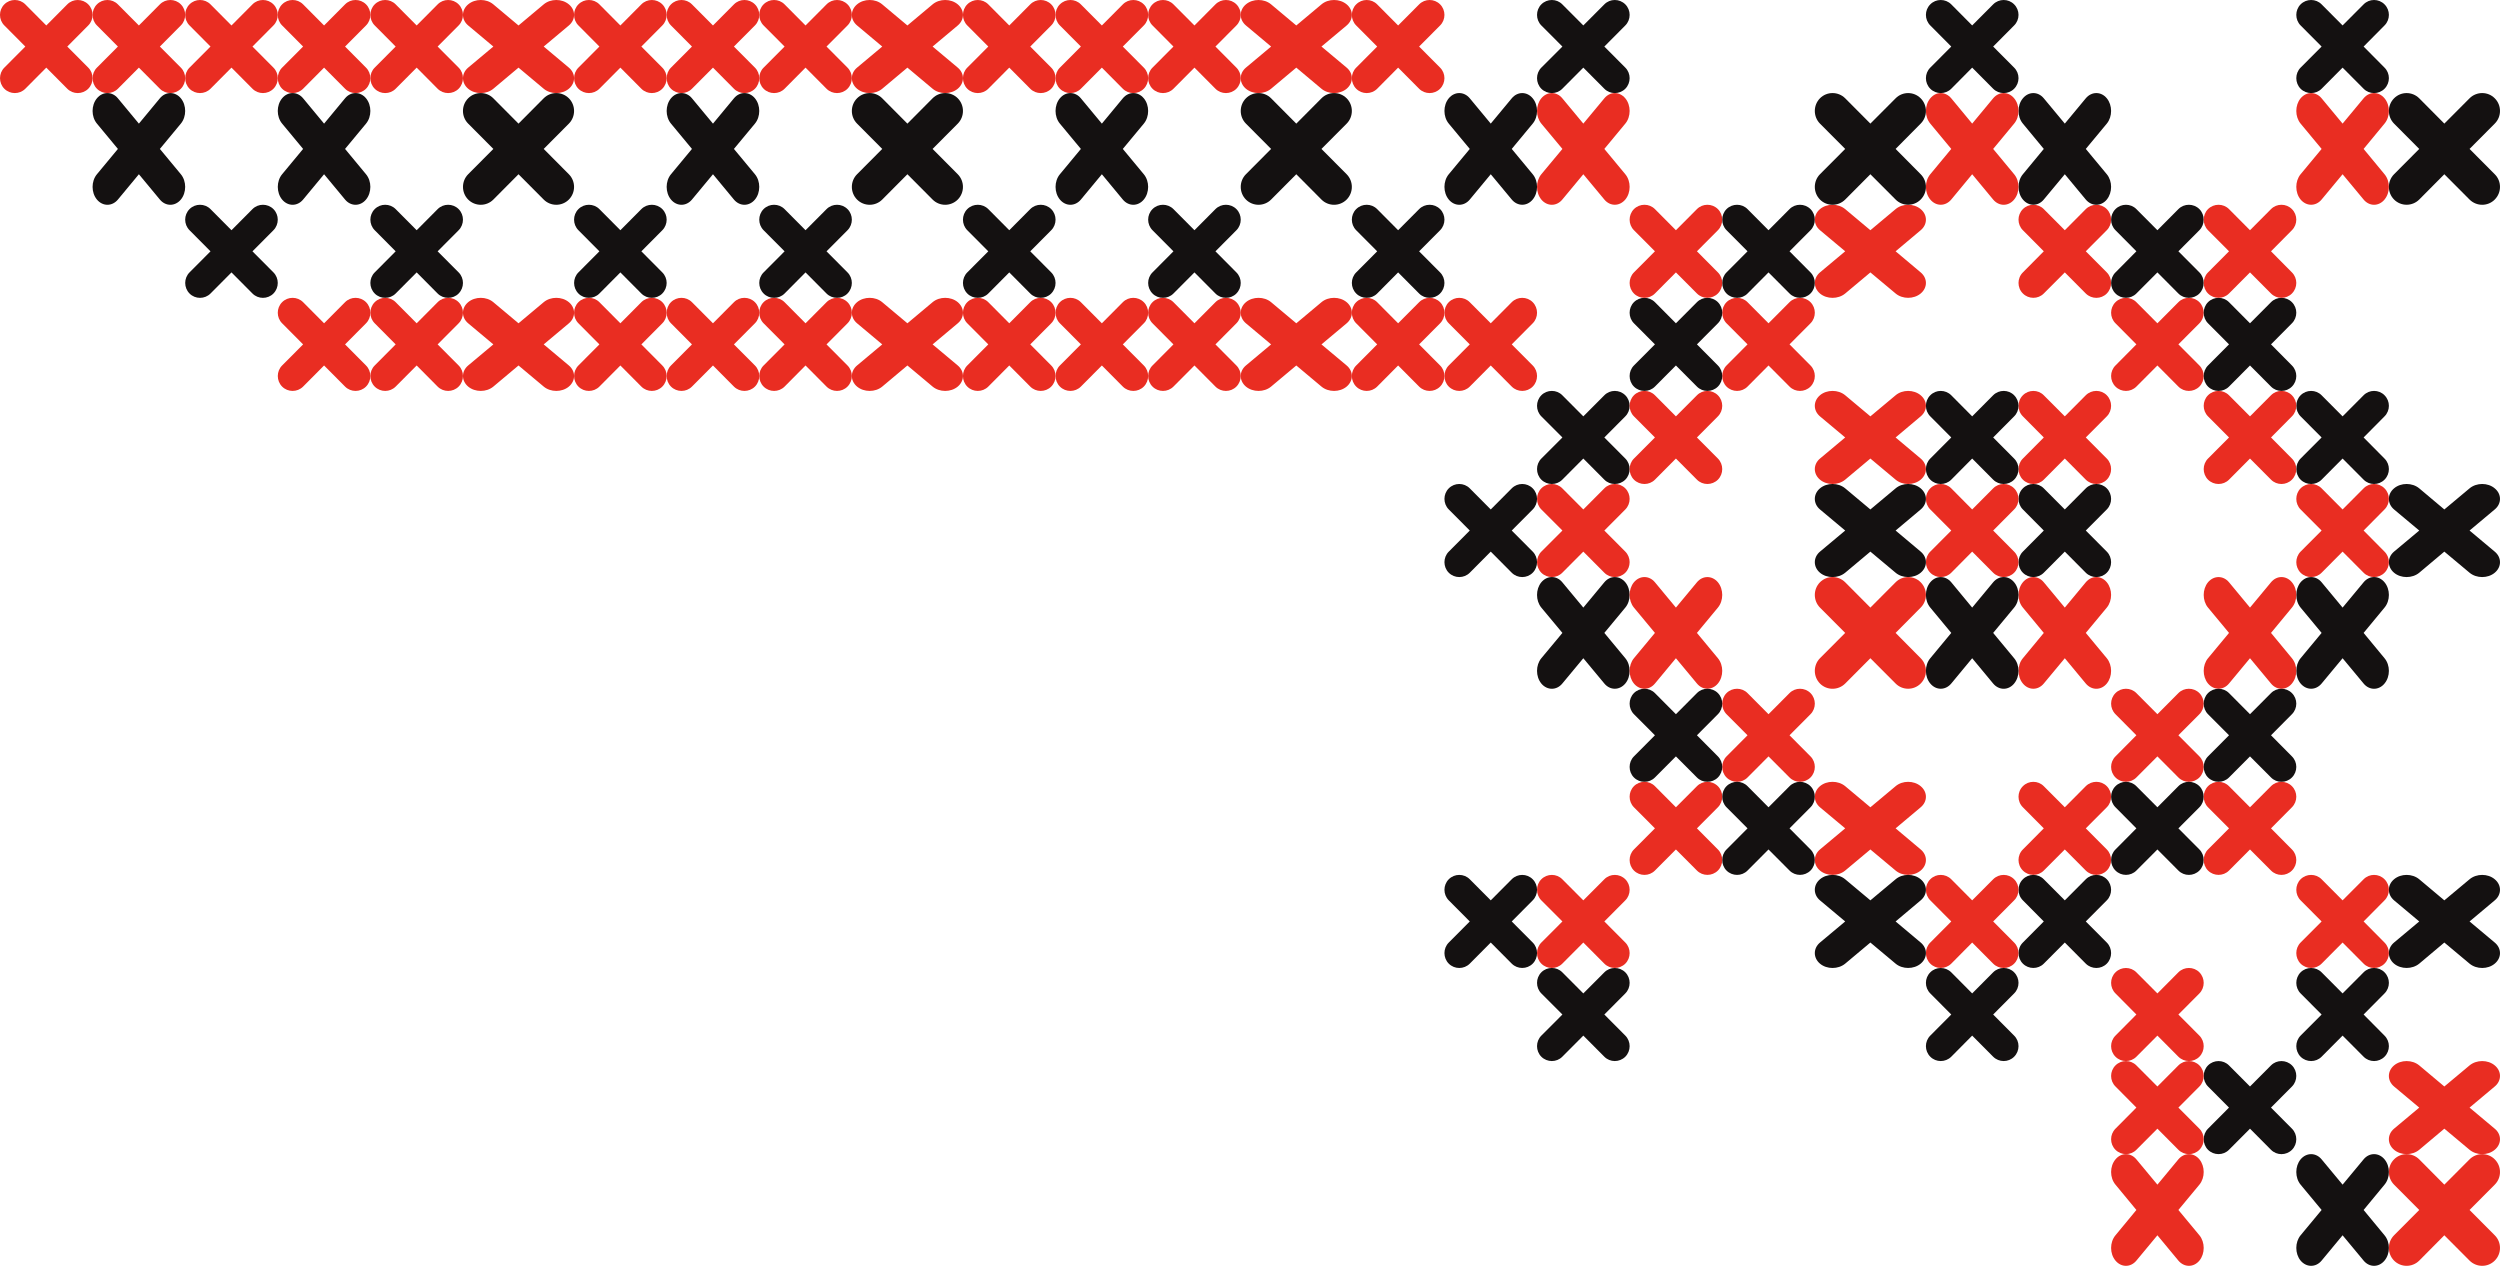 <svg width="79" height="40" viewBox="0 0 79 40" fill="none" xmlns="http://www.w3.org/2000/svg">
<path fill-rule="evenodd" clip-rule="evenodd" d="M72.427 36.333V36.333C72.608 36.15 72.608 35.85 72.427 35.667L71.763 35L72.427 34.333C72.608 34.15 72.608 33.85 72.427 33.667C72.243 33.484 71.945 33.484 71.763 33.667L71.1 34.333L70.436 33.667C70.255 33.484 69.957 33.484 69.773 33.667C69.592 33.851 69.592 34.151 69.773 34.333L70.436 35L69.773 35.666C69.592 35.85 69.592 36.15 69.773 36.333C69.957 36.516 70.255 36.516 70.436 36.333L71.1 35.666L71.763 36.333C71.945 36.517 72.243 36.517 72.427 36.333Z" fill="#141111"/>
<path fill-rule="evenodd" clip-rule="evenodd" d="M75.351 39.835V39.835C75.535 39.615 75.535 39.255 75.351 39.035L74.69 38.235L75.351 37.435C75.535 37.215 75.535 36.856 75.351 36.635V36.635C75.169 36.416 74.871 36.416 74.69 36.635L74.026 37.435L73.363 36.636C73.181 36.416 72.883 36.416 72.699 36.636C72.518 36.856 72.518 37.215 72.699 37.435L73.363 38.235L72.699 39.035C72.518 39.255 72.518 39.615 72.699 39.835C72.883 40.055 73.181 40.055 73.363 39.835L74.026 39.035L74.69 39.835C74.871 40.055 75.169 40.055 75.351 39.835Z" fill="#141111"/>
<path fill-rule="evenodd" clip-rule="evenodd" d="M69.501 33.392C69.682 33.208 69.682 32.909 69.501 32.726L68.837 32.059L69.501 31.392C69.682 31.209 69.682 30.909 69.501 30.726V30.725C69.32 30.542 69.022 30.542 68.837 30.725L68.174 31.392L67.51 30.726C67.329 30.543 67.031 30.543 66.849 30.726C66.665 30.909 66.665 31.209 66.849 31.392L67.51 32.059L66.849 32.725C66.665 32.909 66.665 33.208 66.849 33.392C67.031 33.575 67.329 33.575 67.51 33.392L68.174 32.725L68.837 33.392C69.022 33.575 69.32 33.575 69.501 33.392Z" fill="#E92D22"/>
<path fill-rule="evenodd" clip-rule="evenodd" d="M69.501 36.333V36.333C69.682 36.15 69.682 35.85 69.501 35.667L68.837 35L69.501 34.333C69.682 34.15 69.682 33.85 69.501 33.667C69.32 33.484 69.022 33.484 68.837 33.667L68.174 34.333L67.51 33.667C67.329 33.484 67.031 33.484 66.849 33.667C66.665 33.851 66.665 34.151 66.849 34.333L67.51 35L66.849 35.666C66.665 35.85 66.665 36.15 66.849 36.333C67.031 36.516 67.329 36.516 67.51 36.333L68.174 35.666L68.837 36.333C69.022 36.517 69.32 36.517 69.501 36.333Z" fill="#E92D22"/>
<path fill-rule="evenodd" clip-rule="evenodd" d="M78.834 36.333V36.333C79.055 36.15 79.055 35.85 78.834 35.667L78.038 35L78.834 34.333C79.055 34.15 79.055 33.85 78.834 33.667C78.617 33.484 78.259 33.484 78.038 33.667L77.241 34.333L76.448 33.667C76.227 33.484 75.87 33.484 75.652 33.667C75.434 33.851 75.434 34.151 75.652 34.333L76.448 35L75.652 35.666C75.434 35.85 75.434 36.15 75.652 36.333C75.87 36.516 76.227 36.516 76.448 36.333L77.241 35.666L78.038 36.333C78.259 36.517 78.617 36.517 78.834 36.333Z" fill="#E92D22"/>
<path fill-rule="evenodd" clip-rule="evenodd" d="M69.501 39.835V39.835C69.682 39.615 69.682 39.255 69.501 39.035L68.837 38.235L69.501 37.435C69.682 37.215 69.682 36.856 69.501 36.635V36.635C69.32 36.416 69.022 36.416 68.837 36.635L68.174 37.435L67.51 36.636C67.329 36.416 67.031 36.416 66.849 36.636C66.665 36.856 66.665 37.215 66.849 37.435L67.51 38.235L66.849 39.035C66.665 39.255 66.665 39.615 66.849 39.835C67.031 40.055 67.329 40.055 67.51 39.835L68.174 39.035L68.837 39.835C69.022 40.055 69.32 40.055 69.501 39.835Z" fill="#E92D22"/>
<path fill-rule="evenodd" clip-rule="evenodd" d="M78.834 39.835V39.835C79.055 39.615 79.055 39.255 78.834 39.035L78.038 38.235L78.834 37.435C79.055 37.215 79.055 36.856 78.834 36.635V36.635C78.617 36.416 78.259 36.416 78.038 36.635L77.241 37.435L76.448 36.636C76.227 36.416 75.87 36.416 75.652 36.636C75.434 36.856 75.434 37.215 75.652 37.435L76.448 38.235L75.652 39.035C75.434 39.255 75.434 39.615 75.652 39.835C75.87 40.055 76.227 40.055 76.448 39.835L77.241 39.035L78.038 39.835C78.259 40.055 78.617 40.055 78.834 39.835Z" fill="#E92D22"/>
<path fill-rule="evenodd" clip-rule="evenodd" d="M42.855 6.608H42.856C43.038 6.425 43.336 6.425 43.518 6.608L44.181 7.275L44.845 6.608C45.027 6.425 45.325 6.425 45.507 6.608H45.508C45.69 6.792 45.69 7.091 45.508 7.275L44.844 7.942L45.507 8.608C45.69 8.791 45.69 9.091 45.507 9.274V9.275C45.325 9.458 45.027 9.458 44.844 9.275L44.181 8.608L43.519 9.275C43.336 9.458 43.038 9.458 42.856 9.275V9.274C42.673 9.091 42.673 8.791 42.856 8.608L43.519 7.942L42.855 7.275C42.673 7.091 42.673 6.792 42.855 6.608Z" fill="#141111"/>
<path fill-rule="evenodd" clip-rule="evenodd" d="M36.419 6.608C36.601 6.425 36.898 6.425 37.081 6.608L37.745 7.275L38.408 6.608C38.59 6.425 38.889 6.425 39.071 6.608C39.253 6.792 39.253 7.091 39.071 7.275L38.408 7.942L39.07 8.608C39.253 8.791 39.253 9.091 39.07 9.274V9.275C38.888 9.458 38.59 9.458 38.408 9.275L37.745 8.608L37.081 9.275C36.899 9.458 36.601 9.458 36.419 9.275V9.274C36.236 9.091 36.236 8.791 36.419 8.608L37.081 7.942L36.419 7.275C36.236 7.091 36.236 6.792 36.419 6.608Z" fill="#141111"/>
<path fill-rule="evenodd" clip-rule="evenodd" d="M30.566 6.608C30.749 6.425 31.047 6.425 31.23 6.608L31.893 7.275L32.556 6.608C32.738 6.425 33.036 6.425 33.219 6.608H33.219C33.401 6.792 33.401 7.091 33.219 7.275L32.556 7.942L33.219 8.608C33.401 8.791 33.401 9.091 33.219 9.274V9.275C33.036 9.458 32.738 9.458 32.556 9.275L31.893 8.608L31.23 9.275C31.047 9.458 30.749 9.458 30.566 9.275V9.274C30.384 9.091 30.384 8.791 30.566 8.608L31.23 7.942L30.566 7.275C30.384 7.091 30.384 6.792 30.566 6.608Z" fill="#141111"/>
<path fill-rule="evenodd" clip-rule="evenodd" d="M24.129 6.608C24.311 6.425 24.61 6.425 24.792 6.608L25.455 7.275L26.119 6.608C26.301 6.425 26.599 6.425 26.781 6.608H26.782C26.964 6.792 26.964 7.091 26.782 7.275L26.118 7.942L26.781 8.608C26.964 8.791 26.964 9.091 26.781 9.274V9.275C26.599 9.458 26.301 9.458 26.118 9.275L25.455 8.608L24.793 9.275C24.61 9.458 24.312 9.458 24.13 9.275V9.274C23.947 9.091 23.947 8.791 24.13 8.608L24.793 7.942L24.129 7.275C23.947 7.091 23.947 6.792 24.129 6.608Z" fill="#141111"/>
<path fill-rule="evenodd" clip-rule="evenodd" d="M18.278 6.608C18.46 6.425 18.758 6.425 18.941 6.608L19.604 7.275L20.267 6.608C20.449 6.425 20.747 6.425 20.93 6.608C21.112 6.792 21.112 7.091 20.93 7.275L20.267 7.942L20.929 8.608C21.112 8.791 21.112 9.091 20.929 9.274V9.275C20.747 9.458 20.449 9.458 20.267 9.275L19.604 8.608L18.941 9.275C18.759 9.458 18.46 9.458 18.278 9.275V9.274C18.096 9.091 18.096 8.791 18.278 8.608L18.941 7.942L18.278 7.275C18.095 7.091 18.095 6.792 18.278 6.608Z" fill="#141111"/>
<path fill-rule="evenodd" clip-rule="evenodd" d="M11.841 6.608C12.023 6.425 12.321 6.425 12.503 6.608L13.167 7.275L13.83 6.608C14.012 6.425 14.31 6.425 14.493 6.608H14.493C14.675 6.792 14.675 7.091 14.493 7.275L13.829 7.942L14.493 8.608C14.675 8.791 14.675 9.091 14.493 9.274V9.275C14.31 9.458 14.012 9.458 13.829 9.275L13.167 8.608L12.503 9.275C12.321 9.458 12.023 9.458 11.841 9.275V9.274C11.658 9.091 11.658 8.791 11.841 8.608L12.503 7.942L11.841 7.275C11.658 7.091 11.658 6.792 11.841 6.608Z" fill="#141111"/>
<path fill-rule="evenodd" clip-rule="evenodd" d="M5.989 6.608C6.171 6.425 6.469 6.425 6.652 6.608L7.315 7.275L7.978 6.608C8.16 6.425 8.458 6.425 8.641 6.608H8.641C8.823 6.792 8.823 7.091 8.641 7.275L7.978 7.942L8.641 8.608C8.823 8.791 8.823 9.091 8.641 9.274V9.275C8.458 9.458 8.16 9.458 7.978 9.275L7.315 8.608L6.652 9.275C6.469 9.458 6.171 9.458 5.989 9.275V9.274C5.807 9.091 5.807 8.791 5.989 8.608L6.652 7.942L5.989 7.275C5.806 7.091 5.806 6.792 5.989 6.608Z" fill="#141111"/>
<path fill-rule="evenodd" clip-rule="evenodd" d="M27.083 9.549C27.302 9.366 27.66 9.366 27.878 9.549L28.674 10.216L29.47 9.549C29.689 9.366 30.047 9.366 30.266 9.549C30.484 9.733 30.484 10.033 30.266 10.216L29.47 10.883L30.265 11.549C30.484 11.732 30.484 12.032 30.265 12.216C30.046 12.399 29.689 12.399 29.47 12.216L28.674 11.549L27.879 12.216C27.66 12.399 27.302 12.399 27.083 12.216C26.864 12.032 26.864 11.732 27.083 11.549L27.879 10.883L27.083 10.216C26.864 10.033 26.864 9.733 27.083 9.549Z" fill="#E92D22"/>
<path fill-rule="evenodd" clip-rule="evenodd" d="M27.083 0.138C27.302 -0.046 27.66 -0.046 27.878 0.138L28.674 0.805L29.47 0.138C29.689 -0.046 30.047 -0.046 30.266 0.138C30.484 0.321 30.484 0.621 30.266 0.804L29.47 1.471L30.265 2.137C30.484 2.32 30.484 2.62 30.265 2.804C30.046 2.987 29.689 2.987 29.47 2.804L28.674 2.137L27.879 2.804C27.66 2.987 27.302 2.987 27.083 2.804C26.864 2.62 26.864 2.32 27.083 2.137L27.879 1.471L27.083 0.804C26.864 0.621 26.864 0.321 27.083 0.138Z" fill="#E92D22"/>
<path fill-rule="evenodd" clip-rule="evenodd" d="M5.989 0.138C6.171 -0.046 6.469 -0.046 6.652 0.138L7.315 0.805L7.978 0.138C8.16 -0.046 8.458 -0.046 8.641 0.138H8.641C8.823 0.321 8.823 0.621 8.641 0.804L7.978 1.471L8.641 2.137C8.823 2.32 8.823 2.62 8.641 2.804C8.458 2.987 8.16 2.987 7.978 2.804L7.315 2.137L6.652 2.804C6.469 2.987 6.171 2.987 5.989 2.804C5.807 2.62 5.807 2.32 5.989 2.137L6.652 1.471L5.989 0.804C5.806 0.621 5.806 0.321 5.989 0.138Z" fill="#E92D22"/>
<path fill-rule="evenodd" clip-rule="evenodd" d="M39.371 3.106C39.59 2.886 39.948 2.886 40.167 3.106L40.963 3.907L41.759 3.106C41.977 2.886 42.336 2.886 42.554 3.106H42.555C42.773 3.327 42.773 3.686 42.555 3.906L41.758 4.706L42.554 5.506C42.773 5.726 42.773 6.086 42.554 6.306V6.306C42.336 6.526 41.977 6.526 41.758 6.306L40.963 5.506L40.167 6.306C39.948 6.526 39.591 6.526 39.371 6.306V6.306C39.153 6.086 39.153 5.726 39.371 5.506L40.167 4.706L39.371 3.906C39.153 3.686 39.153 3.327 39.371 3.106Z" fill="#141111"/>
<path fill-rule="evenodd" clip-rule="evenodd" d="M33.492 3.106H33.493C33.675 2.886 33.973 2.886 34.155 3.106L34.819 3.907L35.482 3.106C35.664 2.886 35.962 2.886 36.144 3.106H36.145C36.327 3.327 36.327 3.686 36.145 3.906L35.481 4.706L36.144 5.506C36.327 5.726 36.327 6.086 36.144 6.306V6.306C35.962 6.526 35.664 6.526 35.481 6.306L34.819 5.506L34.156 6.306C33.973 6.526 33.675 6.526 33.493 6.306V6.306C33.31 6.086 33.31 5.726 33.493 5.506L34.156 4.706L33.492 3.906C33.31 3.686 33.31 3.327 33.492 3.106Z" fill="#141111"/>
<path fill-rule="evenodd" clip-rule="evenodd" d="M27.083 3.106C27.302 2.886 27.66 2.886 27.878 3.106L28.674 3.907L29.47 3.106C29.689 2.886 30.047 2.886 30.266 3.106C30.484 3.327 30.484 3.686 30.266 3.906L29.47 4.706L30.265 5.506C30.484 5.726 30.484 6.086 30.265 6.306V6.306C30.046 6.526 29.689 6.526 29.47 6.306L28.674 5.506L27.879 6.306C27.66 6.526 27.302 6.526 27.083 6.306V6.306C26.864 6.086 26.864 5.726 27.083 5.506L27.879 4.706L27.083 3.906C26.864 3.686 26.864 3.327 27.083 3.106Z" fill="#141111"/>
<path fill-rule="evenodd" clip-rule="evenodd" d="M21.203 3.106C21.386 2.886 21.684 2.886 21.866 3.106L22.53 3.907L23.193 3.106C23.375 2.886 23.673 2.886 23.856 3.106H23.856C24.038 3.327 24.038 3.686 23.856 3.906L23.192 4.706L23.856 5.506C24.038 5.726 24.038 6.086 23.856 6.306V6.306C23.673 6.526 23.375 6.526 23.192 6.306L22.53 5.506L21.866 6.306C21.684 6.526 21.386 6.526 21.203 6.306V6.306C21.021 6.086 21.021 5.726 21.203 5.506L21.866 4.706L21.203 3.906C21.021 3.686 21.021 3.327 21.203 3.106Z" fill="#141111"/>
<path fill-rule="evenodd" clip-rule="evenodd" d="M14.794 3.106C15.013 2.886 15.371 2.886 15.589 3.106L16.385 3.907L17.181 3.106C17.4 2.886 17.758 2.886 17.976 3.106H17.977C18.195 3.327 18.195 3.686 17.977 3.906L17.181 4.706L17.976 5.506C18.195 5.726 18.195 6.086 17.976 6.306V6.306C17.758 6.526 17.4 6.526 17.181 6.306L16.385 5.506L15.59 6.306C15.371 6.526 15.013 6.526 14.794 6.306V6.306C14.576 6.086 14.576 5.726 14.794 5.506L15.59 4.706L14.794 3.906C14.575 3.686 14.575 3.327 14.794 3.106Z" fill="#141111"/>
<path fill-rule="evenodd" clip-rule="evenodd" d="M8.915 3.106H8.915C9.097 2.886 9.395 2.886 9.578 3.106L10.241 3.907L10.904 3.106C11.086 2.886 11.384 2.886 11.567 3.106C11.749 3.327 11.749 3.686 11.567 3.906L10.904 4.706L11.566 5.506C11.749 5.726 11.749 6.086 11.566 6.306V6.306C11.384 6.526 11.086 6.526 10.904 6.306L10.241 5.506L9.578 6.306C9.396 6.526 9.097 6.526 8.915 6.306V6.306C8.733 6.086 8.733 5.726 8.915 5.506L9.578 4.706L8.915 3.906C8.732 3.686 8.732 3.327 8.915 3.106Z" fill="#141111"/>
<path fill-rule="evenodd" clip-rule="evenodd" d="M3.063 3.106C3.245 2.886 3.543 2.886 3.725 3.106L4.389 3.907L5.052 3.106C5.234 2.886 5.533 2.886 5.715 3.106C5.897 3.327 5.897 3.686 5.715 3.906L5.052 4.706L5.715 5.506C5.897 5.726 5.897 6.086 5.715 6.306V6.306C5.532 6.526 5.234 6.526 5.052 6.306L4.389 5.506L3.726 6.306C3.544 6.526 3.245 6.526 3.063 6.306V6.306C2.88 6.086 2.88 5.726 3.063 5.506L3.726 4.706L3.063 3.906C2.88 3.686 2.88 3.327 3.063 3.106Z" fill="#141111"/>
<path fill-rule="evenodd" clip-rule="evenodd" d="M45.781 9.549C45.964 9.366 46.262 9.366 46.444 9.549L47.108 10.216L47.771 9.549C47.954 9.366 48.252 9.366 48.434 9.549C48.616 9.733 48.616 10.033 48.434 10.216L47.771 10.883L48.434 11.549C48.616 11.732 48.616 12.032 48.434 12.216C48.252 12.399 47.954 12.399 47.771 12.216L47.108 11.549L46.445 12.216C46.262 12.399 45.964 12.399 45.781 12.216C45.599 12.032 45.599 11.732 45.781 11.549L46.445 10.883L45.781 10.216C45.599 10.033 45.599 9.733 45.781 9.549Z" fill="#E92D22"/>
<path fill-rule="evenodd" clip-rule="evenodd" d="M24.129 9.549C24.311 9.366 24.61 9.366 24.792 9.549L25.455 10.216L26.119 9.549C26.301 9.366 26.599 9.366 26.781 9.549H26.782C26.964 9.733 26.964 10.033 26.782 10.216L26.118 10.883L26.781 11.549C26.964 11.732 26.964 12.032 26.781 12.216C26.599 12.399 26.301 12.399 26.118 12.216L25.455 11.549L24.793 12.216C24.61 12.399 24.312 12.399 24.13 12.216C23.947 12.032 23.947 11.732 24.13 11.549L24.793 10.883L24.129 10.216C23.947 10.033 23.947 9.733 24.129 9.549Z" fill="#E92D22"/>
<path fill-rule="evenodd" clip-rule="evenodd" d="M24.129 0.138C24.311 -0.046 24.61 -0.046 24.792 0.138L25.455 0.805L26.119 0.138C26.301 -0.046 26.599 -0.046 26.781 0.138H26.782C26.964 0.321 26.964 0.621 26.782 0.804L26.118 1.471L26.781 2.137C26.964 2.32 26.964 2.62 26.781 2.804C26.599 2.987 26.301 2.987 26.118 2.804L25.455 2.137L24.793 2.804C24.61 2.987 24.312 2.987 24.13 2.804C23.947 2.62 23.947 2.32 24.13 2.137L24.793 1.471L24.129 0.804C23.947 0.621 23.947 0.321 24.129 0.138Z" fill="#E92D22"/>
<path fill-rule="evenodd" clip-rule="evenodd" d="M3.063 0.138C3.245 -0.046 3.543 -0.046 3.725 0.138L4.389 0.805L5.052 0.138C5.234 -0.046 5.533 -0.046 5.715 0.138C5.897 0.321 5.897 0.621 5.715 0.804L5.052 1.471L5.715 2.137C5.897 2.32 5.897 2.62 5.715 2.804C5.532 2.987 5.234 2.987 5.052 2.804L4.389 2.137L3.726 2.804C3.544 2.987 3.245 2.987 3.063 2.804C2.88 2.62 2.88 2.32 3.063 2.137L3.726 1.471L3.063 0.804C2.88 0.621 2.88 0.321 3.063 0.138Z" fill="#E92D22"/>
<path fill-rule="evenodd" clip-rule="evenodd" d="M42.855 9.549H42.856C43.038 9.366 43.336 9.366 43.518 9.549L44.181 10.216L44.845 9.549C45.027 9.366 45.325 9.366 45.507 9.549H45.508C45.69 9.733 45.69 10.033 45.508 10.216L44.844 10.883L45.507 11.549C45.69 11.732 45.69 12.032 45.507 12.216C45.325 12.399 45.027 12.399 44.844 12.216L44.181 11.549L43.519 12.216C43.336 12.399 43.038 12.399 42.856 12.216C42.673 12.032 42.673 11.732 42.856 11.549L43.519 10.883L42.855 10.216C42.673 10.033 42.673 9.733 42.855 9.549Z" fill="#E92D22"/>
<path fill-rule="evenodd" clip-rule="evenodd" d="M42.855 0.138H42.856C43.038 -0.046 43.336 -0.046 43.518 0.138L44.181 0.805L44.845 0.138C45.027 -0.046 45.325 -0.046 45.507 0.138H45.508C45.69 0.321 45.69 0.621 45.508 0.804L44.844 1.471L45.507 2.137C45.69 2.32 45.69 2.62 45.507 2.804C45.325 2.987 45.027 2.987 44.844 2.804L44.181 2.137L43.519 2.804C43.336 2.987 43.038 2.987 42.856 2.804C42.673 2.62 42.673 2.32 42.856 2.137L43.519 1.471L42.855 0.804C42.673 0.621 42.673 0.321 42.855 0.138Z" fill="#E92D22"/>
<path fill-rule="evenodd" clip-rule="evenodd" d="M21.203 9.549C21.386 9.366 21.684 9.366 21.866 9.549L22.53 10.216L23.193 9.549C23.375 9.366 23.673 9.366 23.856 9.549H23.856C24.038 9.733 24.038 10.033 23.856 10.216L23.192 10.883L23.856 11.549C24.038 11.732 24.038 12.032 23.856 12.216C23.673 12.399 23.375 12.399 23.192 12.216L22.53 11.549L21.866 12.216C21.684 12.399 21.386 12.399 21.203 12.216C21.021 12.032 21.021 11.732 21.203 11.549L21.866 10.883L21.203 10.216C21.021 10.033 21.021 9.733 21.203 9.549Z" fill="#E92D22"/>
<path fill-rule="evenodd" clip-rule="evenodd" d="M21.203 0.138C21.386 -0.046 21.684 -0.046 21.866 0.138L22.53 0.805L23.193 0.138C23.375 -0.046 23.673 -0.046 23.856 0.138H23.856C24.038 0.321 24.038 0.621 23.856 0.804L23.192 1.471L23.856 2.137C24.038 2.32 24.038 2.62 23.856 2.804C23.673 2.987 23.375 2.987 23.192 2.804L22.53 2.137L21.866 2.804C21.684 2.987 21.386 2.987 21.203 2.804C21.021 2.62 21.021 2.32 21.203 2.137L21.866 1.471L21.203 0.804C21.021 0.621 21.021 0.321 21.203 0.138Z" fill="#E92D22"/>
<path fill-rule="evenodd" clip-rule="evenodd" d="M0.137 0.138H0.137C0.32 -0.046 0.617 -0.046 0.8 0.138L1.463 0.805L2.126 0.138C2.308 -0.046 2.606 -0.046 2.789 0.138C2.972 0.321 2.972 0.621 2.789 0.804L2.126 1.471L2.789 2.137C2.971 2.32 2.971 2.62 2.789 2.804C2.606 2.987 2.308 2.987 2.126 2.804L1.463 2.137L0.8 2.804C0.617 2.987 0.32 2.987 0.137 2.804C-0.045 2.62 -0.045 2.32 0.137 2.137L0.8 1.471L0.137 0.804C-0.046 0.621 -0.046 0.321 0.137 0.138Z" fill="#E92D22"/>
<path fill-rule="evenodd" clip-rule="evenodd" d="M39.371 9.549C39.59 9.366 39.948 9.366 40.167 9.549L40.963 10.216L41.759 9.549C41.977 9.366 42.336 9.366 42.554 9.549H42.555C42.773 9.733 42.773 10.033 42.555 10.216L41.758 10.883L42.554 11.549C42.773 11.732 42.773 12.032 42.554 12.216C42.336 12.399 41.977 12.399 41.758 12.216L40.963 11.549L40.167 12.216C39.948 12.399 39.591 12.399 39.371 12.216C39.153 12.032 39.153 11.732 39.371 11.549L40.167 10.883L39.371 10.216C39.153 10.033 39.153 9.733 39.371 9.549Z" fill="#E92D22"/>
<path fill-rule="evenodd" clip-rule="evenodd" d="M39.371 0.138C39.59 -0.046 39.948 -0.046 40.167 0.138L40.963 0.805L41.759 0.138C41.977 -0.046 42.336 -0.046 42.554 0.138H42.555C42.773 0.321 42.773 0.621 42.555 0.804L41.758 1.471L42.554 2.137C42.773 2.32 42.773 2.62 42.554 2.804C42.336 2.987 41.977 2.987 41.758 2.804L40.963 2.137L40.167 2.804C39.948 2.987 39.591 2.987 39.371 2.804C39.153 2.62 39.153 2.32 39.371 2.137L40.167 1.471L39.371 0.804C39.153 0.621 39.153 0.321 39.371 0.138Z" fill="#E92D22"/>
<path fill-rule="evenodd" clip-rule="evenodd" d="M18.278 9.549C18.46 9.366 18.758 9.366 18.941 9.549L19.604 10.216L20.267 9.549C20.449 9.366 20.747 9.366 20.93 9.549C21.112 9.733 21.112 10.033 20.93 10.216L20.267 10.883L20.929 11.549C21.112 11.732 21.112 12.032 20.929 12.216C20.747 12.399 20.449 12.399 20.267 12.216L19.604 11.549L18.941 12.216C18.759 12.399 18.46 12.399 18.278 12.216C18.096 12.032 18.096 11.732 18.278 11.549L18.941 10.883L18.278 10.216C18.095 10.033 18.095 9.733 18.278 9.549Z" fill="#E92D22"/>
<path fill-rule="evenodd" clip-rule="evenodd" d="M18.278 0.138C18.46 -0.046 18.758 -0.046 18.941 0.138L19.604 0.805L20.267 0.138C20.449 -0.046 20.747 -0.046 20.93 0.138C21.112 0.321 21.112 0.621 20.93 0.804L20.267 1.471L20.929 2.137C21.112 2.32 21.112 2.62 20.929 2.804C20.747 2.987 20.449 2.987 20.267 2.804L19.604 2.137L18.941 2.804C18.759 2.987 18.46 2.987 18.278 2.804C18.096 2.62 18.096 2.32 18.278 2.137L18.941 1.471L18.278 0.804C18.095 0.621 18.095 0.321 18.278 0.138Z" fill="#E92D22"/>
<path fill-rule="evenodd" clip-rule="evenodd" d="M36.419 9.549C36.601 9.366 36.898 9.366 37.081 9.549L37.745 10.216L38.408 9.549C38.59 9.366 38.889 9.366 39.071 9.549C39.253 9.733 39.253 10.033 39.071 10.216L38.408 10.883L39.07 11.549C39.253 11.732 39.253 12.032 39.07 12.216C38.888 12.399 38.59 12.399 38.408 12.216L37.745 11.549L37.081 12.216C36.899 12.399 36.601 12.399 36.419 12.216C36.236 12.032 36.236 11.732 36.419 11.549L37.081 10.883L36.419 10.216C36.236 10.033 36.236 9.733 36.419 9.549Z" fill="#E92D22"/>
<path fill-rule="evenodd" clip-rule="evenodd" d="M36.419 0.138C36.601 -0.046 36.898 -0.046 37.081 0.138L37.745 0.805L38.408 0.138C38.59 -0.046 38.889 -0.046 39.071 0.138C39.253 0.321 39.253 0.621 39.071 0.804L38.408 1.471L39.07 2.137C39.253 2.32 39.253 2.62 39.07 2.804C38.888 2.987 38.59 2.987 38.408 2.804L37.745 2.137L37.081 2.804C36.899 2.987 36.601 2.987 36.419 2.804C36.236 2.62 36.236 2.32 36.419 2.137L37.081 1.471L36.419 0.804C36.236 0.621 36.236 0.321 36.419 0.138Z" fill="#E92D22"/>
<path fill-rule="evenodd" clip-rule="evenodd" d="M14.794 9.549C15.013 9.366 15.371 9.366 15.589 9.549L16.385 10.216L17.181 9.549C17.4 9.366 17.758 9.366 17.976 9.549H17.977C18.195 9.733 18.195 10.033 17.977 10.216L17.181 10.883L17.976 11.549C18.195 11.732 18.195 12.032 17.976 12.216C17.758 12.399 17.4 12.399 17.181 12.216L16.385 11.549L15.59 12.216C15.371 12.399 15.013 12.399 14.794 12.216C14.576 12.032 14.576 11.732 14.794 11.549L15.59 10.883L14.794 10.216C14.575 10.033 14.575 9.733 14.794 9.549Z" fill="#E92D22"/>
<path fill-rule="evenodd" clip-rule="evenodd" d="M14.794 0.138C15.013 -0.046 15.371 -0.046 15.589 0.138L16.385 0.805L17.181 0.138C17.4 -0.046 17.758 -0.046 17.976 0.138H17.977C18.195 0.321 18.195 0.621 17.977 0.804L17.181 1.471L17.976 2.137C18.195 2.32 18.195 2.62 17.976 2.804C17.758 2.987 17.4 2.987 17.181 2.804L16.385 2.137L15.59 2.804C15.371 2.987 15.013 2.987 14.794 2.804C14.576 2.62 14.576 2.32 14.794 2.137L15.59 1.471L14.794 0.804C14.575 0.621 14.575 0.321 14.794 0.138Z" fill="#E92D22"/>
<path fill-rule="evenodd" clip-rule="evenodd" d="M33.492 9.549H33.493C33.675 9.366 33.973 9.366 34.155 9.549L34.819 10.216L35.482 9.549C35.664 9.366 35.962 9.366 36.144 9.549H36.145C36.327 9.733 36.327 10.033 36.145 10.216L35.481 10.883L36.144 11.549C36.327 11.732 36.327 12.032 36.144 12.216C35.962 12.399 35.664 12.399 35.481 12.216L34.819 11.549L34.156 12.216C33.973 12.399 33.675 12.399 33.493 12.216C33.31 12.032 33.31 11.732 33.493 11.549L34.156 10.883L33.492 10.216C33.31 10.033 33.31 9.733 33.492 9.549Z" fill="#E92D22"/>
<path fill-rule="evenodd" clip-rule="evenodd" d="M33.492 0.138H33.493C33.675 -0.046 33.973 -0.046 34.155 0.138L34.819 0.805L35.482 0.138C35.664 -0.046 35.962 -0.046 36.144 0.138H36.145C36.327 0.321 36.327 0.621 36.145 0.804L35.481 1.471L36.144 2.137C36.327 2.32 36.327 2.62 36.144 2.804C35.962 2.987 35.664 2.987 35.481 2.804L34.819 2.137L34.156 2.804C33.973 2.987 33.675 2.987 33.493 2.804C33.31 2.62 33.31 2.32 33.493 2.137L34.156 1.471L33.492 0.804C33.31 0.621 33.31 0.321 33.492 0.138Z" fill="#E92D22"/>
<path fill-rule="evenodd" clip-rule="evenodd" d="M11.841 9.549C12.023 9.366 12.321 9.366 12.503 9.549L13.167 10.216L13.83 9.549C14.012 9.366 14.31 9.366 14.493 9.549H14.493C14.675 9.733 14.675 10.033 14.493 10.216L13.829 10.883L14.493 11.549C14.675 11.732 14.675 12.032 14.493 12.216C14.31 12.399 14.012 12.399 13.829 12.216L13.167 11.549L12.503 12.216C12.321 12.399 12.023 12.399 11.841 12.216C11.658 12.032 11.658 11.732 11.841 11.549L12.503 10.883L11.841 10.216C11.658 10.033 11.658 9.733 11.841 9.549Z" fill="#E92D22"/>
<path fill-rule="evenodd" clip-rule="evenodd" d="M11.841 0.138C12.023 -0.046 12.321 -0.046 12.503 0.138L13.167 0.805L13.83 0.138C14.012 -0.046 14.31 -0.046 14.493 0.138H14.493C14.675 0.321 14.675 0.621 14.493 0.804L13.829 1.471L14.493 2.137C14.675 2.32 14.675 2.62 14.493 2.804C14.31 2.987 14.012 2.987 13.829 2.804L13.167 2.137L12.503 2.804C12.321 2.987 12.023 2.987 11.841 2.804C11.658 2.62 11.658 2.32 11.841 2.137L12.503 1.471L11.841 0.804C11.658 0.621 11.658 0.321 11.841 0.138Z" fill="#E92D22"/>
<path fill-rule="evenodd" clip-rule="evenodd" d="M30.566 9.549C30.749 9.366 31.047 9.366 31.23 9.549L31.893 10.216L32.556 9.549C32.738 9.366 33.036 9.366 33.219 9.549H33.219C33.401 9.733 33.401 10.033 33.219 10.216L32.556 10.883L33.219 11.549C33.401 11.732 33.401 12.032 33.219 12.216C33.036 12.399 32.738 12.399 32.556 12.216L31.893 11.549L31.23 12.216C31.047 12.399 30.749 12.399 30.566 12.216C30.384 12.032 30.384 11.732 30.566 11.549L31.23 10.883L30.566 10.216C30.384 10.033 30.384 9.733 30.566 9.549Z" fill="#E92D22"/>
<path fill-rule="evenodd" clip-rule="evenodd" d="M30.566 0.138C30.749 -0.046 31.047 -0.046 31.23 0.138L31.893 0.805L32.556 0.138C32.738 -0.046 33.036 -0.046 33.219 0.138H33.219C33.401 0.321 33.401 0.621 33.219 0.804L32.556 1.471L33.219 2.137C33.401 2.32 33.401 2.62 33.219 2.804C33.036 2.987 32.738 2.987 32.556 2.804L31.893 2.137L31.23 2.804C31.047 2.987 30.749 2.987 30.566 2.804C30.384 2.62 30.384 2.32 30.566 2.137L31.23 1.471L30.566 0.804C30.384 0.621 30.384 0.321 30.566 0.138Z" fill="#E92D22"/>
<path fill-rule="evenodd" clip-rule="evenodd" d="M8.915 9.549H8.915C9.097 9.366 9.395 9.366 9.578 9.549L10.241 10.216L10.904 9.549C11.086 9.366 11.384 9.366 11.567 9.549C11.749 9.733 11.749 10.033 11.567 10.216L10.904 10.883L11.566 11.549C11.749 11.732 11.749 12.032 11.566 12.216C11.384 12.399 11.086 12.399 10.904 12.216L10.241 11.549L9.578 12.216C9.396 12.399 9.097 12.399 8.915 12.216C8.733 12.032 8.733 11.732 8.915 11.549L9.578 10.883L8.915 10.216C8.732 10.033 8.732 9.733 8.915 9.549Z" fill="#E92D22"/>
<path fill-rule="evenodd" clip-rule="evenodd" d="M8.915 0.138H8.915C9.097 -0.046 9.395 -0.046 9.578 0.138L10.241 0.805L10.904 0.138C11.086 -0.046 11.384 -0.046 11.567 0.138C11.749 0.321 11.749 0.621 11.567 0.804L10.904 1.471L11.566 2.137C11.749 2.32 11.749 2.62 11.566 2.804C11.384 2.987 11.086 2.987 10.904 2.804L10.241 2.137L9.578 2.804C9.396 2.987 9.097 2.987 8.915 2.804C8.733 2.62 8.733 2.32 8.915 2.137L9.578 1.471L8.915 0.804C8.732 0.621 8.732 0.321 8.915 0.138Z" fill="#E92D22"/>
<path fill-rule="evenodd" clip-rule="evenodd" d="M66.575 18.098V18.098C66.756 17.914 66.756 17.615 66.575 17.432L65.911 16.765L66.575 16.098C66.756 15.915 66.756 15.615 66.575 15.432C66.394 15.248 66.096 15.248 65.911 15.432L65.248 16.099L64.584 15.432C64.403 15.248 64.105 15.248 63.923 15.432C63.739 15.615 63.739 15.915 63.923 16.099L64.584 16.765L63.923 17.431C63.739 17.615 63.739 17.914 63.923 18.098C64.105 18.281 64.403 18.281 64.584 18.098L65.248 17.431L65.911 18.098C66.096 18.281 66.394 18.281 66.575 18.098Z" fill="#141111"/>
<path fill-rule="evenodd" clip-rule="evenodd" d="M57.511 18.098V18.098C57.294 17.914 57.294 17.615 57.511 17.432L58.308 16.765L57.511 16.098C57.294 15.915 57.294 15.615 57.511 15.432C57.729 15.248 58.087 15.248 58.308 15.432L59.104 16.099L59.901 15.432C60.118 15.248 60.476 15.248 60.694 15.432C60.914 15.615 60.914 15.915 60.694 16.099L59.901 16.765L60.694 17.431C60.914 17.615 60.914 17.914 60.694 18.098C60.476 18.281 60.118 18.281 59.901 18.098L59.104 17.431L58.308 18.098C58.087 18.281 57.729 18.281 57.511 18.098Z" fill="#141111"/>
<path fill-rule="evenodd" clip-rule="evenodd" d="M63.647 18.098V18.098C63.831 17.914 63.831 17.615 63.647 17.432L62.984 16.765L63.647 16.098C63.831 15.915 63.831 15.615 63.647 15.432C63.466 15.248 63.168 15.248 62.984 15.432L62.321 16.099L61.66 15.432C61.476 15.248 61.178 15.248 60.997 15.432C60.813 15.615 60.813 15.915 60.997 16.099L61.66 16.765L60.997 17.431C60.813 17.615 60.813 17.914 60.997 18.098C61.178 18.281 61.476 18.281 61.66 18.098L62.321 17.431L62.984 18.098C63.168 18.281 63.466 18.281 63.647 18.098Z" fill="#E92D22"/>
<path fill-rule="evenodd" clip-rule="evenodd" d="M78.834 18.098V18.098C79.055 17.914 79.055 17.615 78.834 17.432L78.038 16.765L78.834 16.098C79.055 15.915 79.055 15.615 78.834 15.432C78.617 15.248 78.259 15.248 78.038 15.432L77.241 16.099L76.448 15.432C76.227 15.248 75.87 15.248 75.652 15.432C75.434 15.615 75.434 15.915 75.652 16.099L76.448 16.765L75.652 17.431C75.434 17.615 75.434 17.914 75.652 18.098C75.87 18.281 76.227 18.281 76.448 18.098L77.241 17.431L78.038 18.098C78.259 18.281 78.617 18.281 78.834 18.098Z" fill="#141111"/>
<path fill-rule="evenodd" clip-rule="evenodd" d="M45.781 18.098V18.098C45.599 17.914 45.599 17.615 45.781 17.432L46.445 16.765L45.781 16.098C45.599 15.915 45.599 15.615 45.781 15.432C45.964 15.248 46.262 15.248 46.445 15.432L47.108 16.099L47.771 15.432C47.954 15.248 48.252 15.248 48.434 15.432C48.616 15.615 48.616 15.915 48.434 16.099L47.771 16.765L48.434 17.431C48.616 17.615 48.616 17.914 48.434 18.098C48.252 18.281 47.954 18.281 47.771 18.098L47.108 17.431L46.445 18.098C46.262 18.281 45.964 18.281 45.781 18.098Z" fill="#141111"/>
<path fill-rule="evenodd" clip-rule="evenodd" d="M75.351 18.098V18.098C75.535 17.914 75.535 17.615 75.351 17.432L74.69 16.765L75.351 16.098C75.535 15.915 75.535 15.615 75.351 15.432C75.169 15.248 74.871 15.248 74.69 15.432L74.026 16.099L73.363 15.432C73.181 15.248 72.883 15.248 72.699 15.432C72.518 15.615 72.518 15.915 72.699 16.099L73.363 16.765L72.699 17.431C72.518 17.615 72.518 17.914 72.699 18.098C72.883 18.281 73.181 18.281 73.363 18.098L74.026 17.431L74.69 18.098C74.871 18.281 75.169 18.281 75.351 18.098Z" fill="#E92D22"/>
<path fill-rule="evenodd" clip-rule="evenodd" d="M48.706 18.098V18.098C48.525 17.914 48.525 17.615 48.706 17.432L49.372 16.765L48.706 16.098C48.525 15.915 48.525 15.615 48.706 15.432C48.89 15.248 49.188 15.248 49.369 15.432L50.033 16.099L50.697 15.432C50.878 15.248 51.176 15.248 51.36 15.432C51.542 15.615 51.542 15.915 51.36 16.099L50.697 16.765L51.36 17.431C51.542 17.615 51.542 17.914 51.36 18.098C51.176 18.281 50.878 18.281 50.697 18.098L50.033 17.431L49.369 18.098C49.188 18.281 48.89 18.281 48.706 18.098Z" fill="#E92D22"/>
<path fill-rule="evenodd" clip-rule="evenodd" d="M66.575 21.6V21.599C66.756 21.379 66.756 21.02 66.575 20.8L65.911 20L66.575 19.2C66.756 18.98 66.756 18.62 66.575 18.4C66.394 18.18 66.096 18.18 65.911 18.4L65.248 19.2L64.584 18.4C64.403 18.181 64.105 18.181 63.923 18.4C63.739 18.621 63.739 18.98 63.923 19.2L64.584 20L63.923 20.8C63.739 21.02 63.739 21.379 63.923 21.599C64.105 21.819 64.403 21.819 64.584 21.599L65.248 20.8L65.911 21.6C66.096 21.82 66.394 21.82 66.575 21.6Z" fill="#E92D22"/>
<path fill-rule="evenodd" clip-rule="evenodd" d="M66.575 12.49V12.491C66.756 12.674 66.756 12.974 66.575 13.157L65.911 13.824L66.575 14.491C66.756 14.674 66.756 14.973 66.575 15.157V15.157C66.394 15.34 66.096 15.34 65.911 15.157L65.248 14.49L64.584 15.157C64.403 15.34 64.105 15.34 63.923 15.157C63.739 14.973 63.739 14.674 63.923 14.49L64.584 13.824L63.923 13.157C63.739 12.974 63.739 12.674 63.923 12.491C64.105 12.307 64.403 12.307 64.584 12.491L65.248 13.157L65.911 12.49C66.096 12.307 66.394 12.307 66.575 12.49Z" fill="#E92D22"/>
<path fill-rule="evenodd" clip-rule="evenodd" d="M57.511 21.6V21.599C57.294 21.379 57.294 21.02 57.511 20.8L58.308 20L57.511 19.2C57.294 18.98 57.294 18.62 57.511 18.4C57.729 18.18 58.087 18.18 58.308 18.4L59.104 19.2L59.901 18.4C60.118 18.181 60.476 18.181 60.694 18.4C60.914 18.621 60.914 18.98 60.694 19.2L59.901 20L60.694 20.8C60.914 21.02 60.914 21.379 60.694 21.599C60.476 21.819 60.118 21.819 59.901 21.599L59.104 20.8L58.308 21.6C58.087 21.82 57.729 21.82 57.511 21.6Z" fill="#E92D22"/>
<path fill-rule="evenodd" clip-rule="evenodd" d="M57.511 12.49V12.491C57.294 12.674 57.294 12.974 57.511 13.157L58.308 13.824L57.511 14.491C57.294 14.674 57.294 14.973 57.511 15.157V15.157C57.729 15.34 58.087 15.34 58.308 15.157L59.104 14.49L59.901 15.157C60.118 15.34 60.476 15.34 60.694 15.157C60.914 14.973 60.914 14.674 60.694 14.49L59.901 13.824L60.694 13.157C60.914 12.974 60.914 12.674 60.694 12.491C60.476 12.307 60.118 12.307 59.901 12.491L59.104 13.157L58.308 12.49C58.087 12.307 57.729 12.307 57.511 12.49Z" fill="#E92D22"/>
<path fill-rule="evenodd" clip-rule="evenodd" d="M63.647 21.6V21.599C63.831 21.379 63.831 21.02 63.647 20.8L62.984 20L63.647 19.2C63.831 18.98 63.831 18.62 63.647 18.4C63.466 18.18 63.168 18.18 62.984 18.4L62.321 19.2L61.66 18.4C61.476 18.181 61.178 18.181 60.997 18.4C60.813 18.621 60.813 18.98 60.997 19.2L61.66 20L60.997 20.8C60.813 21.02 60.813 21.379 60.997 21.599C61.178 21.819 61.476 21.819 61.66 21.599L62.321 20.8L62.984 21.6C63.168 21.82 63.466 21.82 63.647 21.6Z" fill="#141111"/>
<path fill-rule="evenodd" clip-rule="evenodd" d="M63.647 12.49V12.491C63.831 12.674 63.831 12.974 63.647 13.157L62.984 13.824L63.647 14.491C63.831 14.674 63.831 14.973 63.647 15.157V15.157C63.466 15.34 63.168 15.34 62.984 15.157L62.321 14.49L61.66 15.157C61.476 15.34 61.178 15.34 60.997 15.157C60.813 14.973 60.813 14.674 60.997 14.49L61.66 13.824L60.997 13.157C60.813 12.974 60.813 12.674 60.997 12.491C61.178 12.307 61.476 12.307 61.66 12.491L62.321 13.157L62.984 12.49C63.168 12.307 63.466 12.307 63.647 12.49Z" fill="#141111"/>
<path fill-rule="evenodd" clip-rule="evenodd" d="M75.351 21.6V21.599C75.535 21.379 75.535 21.02 75.351 20.8L74.69 20L75.351 19.2C75.535 18.98 75.535 18.62 75.351 18.4C75.169 18.18 74.871 18.18 74.69 18.4L74.026 19.2L73.363 18.4C73.181 18.181 72.883 18.181 72.699 18.4C72.518 18.621 72.518 18.98 72.699 19.2L73.363 20L72.699 20.8C72.518 21.02 72.518 21.379 72.699 21.599C72.883 21.819 73.181 21.819 73.363 21.599L74.026 20.8L74.69 21.6C74.871 21.82 75.169 21.82 75.351 21.6Z" fill="#141111"/>
<path fill-rule="evenodd" clip-rule="evenodd" d="M75.351 12.49V12.491C75.535 12.674 75.535 12.974 75.351 13.157L74.69 13.824L75.351 14.491C75.535 14.674 75.535 14.973 75.351 15.157V15.157C75.169 15.34 74.871 15.34 74.69 15.157L74.026 14.49L73.363 15.157C73.181 15.34 72.883 15.34 72.699 15.157C72.518 14.973 72.518 14.674 72.699 14.49L73.363 13.824L72.699 13.157C72.518 12.974 72.518 12.674 72.699 12.491C72.883 12.307 73.181 12.307 73.363 12.491L74.026 13.157L74.69 12.49C74.871 12.307 75.169 12.307 75.351 12.49Z" fill="#141111"/>
<path fill-rule="evenodd" clip-rule="evenodd" d="M48.706 21.6V21.599C48.525 21.379 48.525 21.02 48.706 20.8L49.372 20L48.706 19.2C48.525 18.98 48.525 18.62 48.706 18.4C48.89 18.18 49.188 18.18 49.369 18.4L50.033 19.2L50.697 18.4C50.878 18.181 51.176 18.181 51.36 18.4C51.542 18.621 51.542 18.98 51.36 19.2L50.697 20L51.36 20.8C51.542 21.02 51.542 21.379 51.36 21.599C51.176 21.819 50.878 21.819 50.697 21.599L50.033 20.8L49.369 21.6C49.188 21.82 48.89 21.82 48.706 21.6Z" fill="#141111"/>
<path fill-rule="evenodd" clip-rule="evenodd" d="M48.706 12.49V12.491C48.525 12.674 48.525 12.974 48.706 13.157L49.372 13.824L48.706 14.491C48.525 14.674 48.525 14.973 48.706 15.157V15.157C48.89 15.34 49.188 15.34 49.369 15.157L50.033 14.49L50.697 15.157C50.878 15.34 51.176 15.34 51.36 15.157C51.542 14.973 51.542 14.674 51.36 14.49L50.697 13.824L51.36 13.157C51.542 12.974 51.542 12.674 51.36 12.491C51.176 12.307 50.878 12.307 50.697 12.491L50.033 13.157L49.369 12.49C49.188 12.307 48.89 12.307 48.706 12.49Z" fill="#141111"/>
<path fill-rule="evenodd" clip-rule="evenodd" d="M72.425 21.6V21.599C72.609 21.379 72.609 21.02 72.425 20.8L71.764 20L72.425 19.2C72.609 18.98 72.609 18.62 72.425 18.4C72.243 18.18 71.945 18.18 71.764 18.4L71.1 19.2L70.437 18.4C70.255 18.181 69.957 18.181 69.773 18.4C69.592 18.621 69.592 18.98 69.773 19.2L70.437 20L69.773 20.8C69.592 21.02 69.592 21.379 69.773 21.599C69.957 21.819 70.255 21.819 70.437 21.599L71.1 20.8L71.764 21.6C71.945 21.82 72.243 21.82 72.425 21.6Z" fill="#E92D22"/>
<path fill-rule="evenodd" clip-rule="evenodd" d="M72.425 12.49V12.491C72.609 12.674 72.609 12.974 72.425 13.157L71.764 13.824L72.425 14.491C72.609 14.674 72.609 14.973 72.425 15.157V15.157C72.243 15.34 71.945 15.34 71.764 15.157L71.1 14.49L70.437 15.157C70.255 15.34 69.957 15.34 69.773 15.157C69.592 14.973 69.592 14.674 69.773 14.49L70.437 13.824L69.773 13.157C69.592 12.974 69.592 12.674 69.773 12.491C69.957 12.307 70.255 12.307 70.437 12.491L71.1 13.157L71.764 12.49C71.945 12.307 72.243 12.307 72.425 12.49Z" fill="#E92D22"/>
<path fill-rule="evenodd" clip-rule="evenodd" d="M51.632 21.6V21.599C51.451 21.379 51.451 21.02 51.632 20.8L52.296 20L51.632 19.2C51.451 18.98 51.451 18.62 51.632 18.4C51.816 18.18 52.114 18.18 52.296 18.4L52.959 19.2L53.623 18.4C53.804 18.181 54.102 18.181 54.286 18.4C54.468 18.621 54.468 18.98 54.286 19.2L53.623 20L54.286 20.8C54.468 21.02 54.468 21.379 54.286 21.599C54.102 21.819 53.804 21.819 53.623 21.599L52.959 20.8L52.296 21.6C52.114 21.82 51.816 21.82 51.632 21.6Z" fill="#E92D22"/>
<path fill-rule="evenodd" clip-rule="evenodd" d="M51.632 12.49V12.491C51.451 12.674 51.451 12.974 51.632 13.157L52.296 13.824L51.632 14.491C51.451 14.674 51.451 14.973 51.632 15.157V15.157C51.816 15.34 52.114 15.34 52.296 15.157L52.959 14.49L53.623 15.157C53.804 15.34 54.102 15.34 54.286 15.157C54.468 14.973 54.468 14.674 54.286 14.49L53.623 13.824L54.286 13.157C54.468 12.974 54.468 12.674 54.286 12.491C54.102 12.307 53.804 12.307 53.623 12.491L52.959 13.157L52.296 12.49C52.114 12.307 51.816 12.307 51.632 12.49Z" fill="#E92D22"/>
<path fill-rule="evenodd" clip-rule="evenodd" d="M69.501 24.568V24.568C69.682 24.385 69.682 24.085 69.501 23.902L68.837 23.235L69.501 22.569C69.682 22.385 69.682 22.086 69.501 21.902V21.902C69.317 21.719 69.019 21.719 68.837 21.902L68.174 22.569L67.51 21.902C67.329 21.719 67.031 21.719 66.849 21.902C66.665 22.086 66.665 22.385 66.849 22.569L67.51 23.235L66.849 23.902C66.665 24.085 66.665 24.385 66.849 24.568C67.031 24.751 67.329 24.751 67.51 24.568L68.174 23.902L68.837 24.568C69.019 24.752 69.317 24.752 69.501 24.568Z" fill="#E92D22"/>
<path fill-rule="evenodd" clip-rule="evenodd" d="M69.501 9.549V9.549C69.682 9.733 69.682 10.032 69.501 10.216L68.837 10.882L69.501 11.549C69.682 11.733 69.682 12.032 69.501 12.216C69.317 12.399 69.019 12.399 68.837 12.216L68.174 11.549L67.51 12.216C67.329 12.399 67.031 12.399 66.849 12.216C66.665 12.032 66.665 11.732 66.849 11.549L67.51 10.882L66.849 10.216C66.665 10.033 66.665 9.733 66.849 9.549C67.031 9.366 67.329 9.366 67.51 9.549L68.174 10.216L68.837 9.549C69.019 9.366 69.317 9.366 69.501 9.549Z" fill="#E92D22"/>
<path fill-rule="evenodd" clip-rule="evenodd" d="M54.558 24.568V24.568C54.377 24.385 54.377 24.085 54.558 23.902L55.222 23.235L54.558 22.569C54.377 22.385 54.377 22.086 54.558 21.902V21.902C54.742 21.719 55.041 21.719 55.222 21.902L55.885 22.569L56.549 21.902C56.73 21.719 57.028 21.719 57.212 21.902C57.394 22.086 57.394 22.385 57.212 22.569L56.549 23.235L57.212 23.902C57.394 24.085 57.394 24.385 57.212 24.568C57.028 24.751 56.73 24.751 56.549 24.568L55.885 23.902L55.222 24.568C55.041 24.752 54.742 24.752 54.558 24.568Z" fill="#E92D22"/>
<path fill-rule="evenodd" clip-rule="evenodd" d="M54.558 9.549V9.549C54.377 9.733 54.377 10.032 54.558 10.216L55.222 10.882L54.558 11.549C54.377 11.733 54.377 12.032 54.558 12.216C54.742 12.399 55.041 12.399 55.222 12.216L55.885 11.549L56.549 12.216C56.73 12.399 57.028 12.399 57.212 12.216C57.394 12.032 57.394 11.732 57.212 11.549L56.549 10.882L57.212 10.216C57.394 10.033 57.394 9.733 57.212 9.549C57.028 9.366 56.73 9.366 56.549 9.549L55.885 10.216L55.222 9.549C55.041 9.366 54.742 9.366 54.558 9.549Z" fill="#E92D22"/>
<path fill-rule="evenodd" clip-rule="evenodd" d="M72.425 24.568V24.568C72.609 24.385 72.609 24.085 72.425 23.902L71.764 23.235L72.425 22.569C72.609 22.385 72.609 22.086 72.425 21.902V21.902C72.243 21.719 71.945 21.719 71.764 21.902L71.1 22.569L70.437 21.902C70.255 21.719 69.957 21.719 69.773 21.902C69.592 22.086 69.592 22.385 69.773 22.569L70.437 23.235L69.773 23.902C69.592 24.085 69.592 24.385 69.773 24.568C69.957 24.751 70.255 24.751 70.437 24.568L71.1 23.902L71.764 24.568C71.945 24.752 72.243 24.752 72.425 24.568Z" fill="#141111"/>
<path fill-rule="evenodd" clip-rule="evenodd" d="M72.425 9.549V9.549C72.609 9.733 72.609 10.032 72.425 10.216L71.764 10.882L72.425 11.549C72.609 11.733 72.609 12.032 72.425 12.216C72.243 12.399 71.945 12.399 71.764 12.216L71.1 11.549L70.437 12.216C70.255 12.399 69.957 12.399 69.773 12.216C69.592 12.032 69.592 11.732 69.773 11.549L70.437 10.882L69.773 10.216C69.592 10.033 69.592 9.733 69.773 9.549C69.957 9.366 70.255 9.366 70.437 9.549L71.1 10.216L71.764 9.549C71.945 9.366 72.243 9.366 72.425 9.549Z" fill="#141111"/>
<path fill-rule="evenodd" clip-rule="evenodd" d="M51.632 24.568V24.568C51.451 24.385 51.451 24.085 51.632 23.902L52.296 23.235L51.632 22.569C51.451 22.385 51.451 22.086 51.632 21.902V21.902C51.816 21.719 52.114 21.719 52.296 21.902L52.959 22.569L53.623 21.902C53.804 21.719 54.102 21.719 54.286 21.902C54.468 22.086 54.468 22.385 54.286 22.569L53.623 23.235L54.286 23.902C54.468 24.085 54.468 24.385 54.286 24.568C54.102 24.751 53.804 24.751 53.623 24.568L52.959 23.902L52.296 24.568C52.114 24.752 51.816 24.752 51.632 24.568Z" fill="#141111"/>
<path fill-rule="evenodd" clip-rule="evenodd" d="M51.632 9.549V9.549C51.451 9.733 51.451 10.032 51.632 10.216L52.296 10.882L51.632 11.549C51.451 11.733 51.451 12.032 51.632 12.216C51.816 12.399 52.114 12.399 52.296 12.216L52.959 11.549L53.623 12.216C53.804 12.399 54.102 12.399 54.286 12.216C54.468 12.032 54.468 11.732 54.286 11.549L53.623 10.882L54.286 10.216C54.468 10.033 54.468 9.733 54.286 9.549C54.102 9.366 53.804 9.366 53.623 9.549L52.959 10.216L52.296 9.549C52.114 9.366 51.816 9.366 51.632 9.549Z" fill="#141111"/>
<path fill-rule="evenodd" clip-rule="evenodd" d="M69.501 27.509C69.682 27.326 69.682 27.026 69.501 26.843L68.837 26.176L69.501 25.51C69.682 25.326 69.682 25.027 69.501 24.843C69.317 24.66 69.019 24.66 68.837 24.843L68.174 25.51L67.51 24.844C67.329 24.66 67.031 24.66 66.849 24.844C66.665 25.027 66.665 25.327 66.849 25.51L67.51 26.176L66.849 26.843C66.665 27.026 66.665 27.326 66.849 27.509C67.031 27.692 67.329 27.692 67.51 27.509L68.174 26.843L68.837 27.509C69.019 27.693 69.317 27.693 69.501 27.509Z" fill="#141111"/>
<path fill-rule="evenodd" clip-rule="evenodd" d="M69.501 6.608V6.608C69.682 6.792 69.682 7.091 69.501 7.274L68.837 7.941L69.501 8.608C69.682 8.791 69.682 9.091 69.501 9.274V9.275C69.317 9.458 69.019 9.458 68.837 9.275L68.174 8.608L67.51 9.274C67.329 9.457 67.031 9.457 66.849 9.274C66.665 9.091 66.665 8.791 66.849 8.608L67.51 7.941L66.849 7.275C66.665 7.091 66.665 6.792 66.849 6.608C67.031 6.425 67.329 6.425 67.51 6.608L68.174 7.275L68.837 6.608C69.019 6.425 69.317 6.425 69.501 6.608Z" fill="#141111"/>
<path fill-rule="evenodd" clip-rule="evenodd" d="M54.558 27.509C54.377 27.326 54.377 27.026 54.558 26.843L55.222 26.176L54.558 25.51C54.377 25.326 54.377 25.027 54.558 24.843C54.742 24.66 55.041 24.66 55.222 24.843L55.885 25.51L56.549 24.844C56.73 24.66 57.028 24.66 57.212 24.844C57.394 25.027 57.394 25.327 57.212 25.51L56.549 26.176L57.212 26.843C57.394 27.026 57.394 27.326 57.212 27.509C57.028 27.692 56.73 27.692 56.549 27.509L55.885 26.843L55.222 27.509C55.041 27.693 54.742 27.693 54.558 27.509Z" fill="#141111"/>
<path fill-rule="evenodd" clip-rule="evenodd" d="M54.558 6.608V6.608C54.377 6.792 54.377 7.091 54.558 7.274L55.222 7.941L54.558 8.608C54.377 8.791 54.377 9.091 54.558 9.274V9.275C54.742 9.458 55.041 9.458 55.222 9.275L55.885 8.608L56.549 9.274C56.73 9.457 57.028 9.457 57.212 9.274C57.394 9.091 57.394 8.791 57.212 8.608L56.549 7.941L57.212 7.275C57.394 7.091 57.394 6.792 57.212 6.608C57.028 6.425 56.73 6.425 56.549 6.608L55.885 7.275L55.222 6.608C55.041 6.425 54.742 6.425 54.558 6.608Z" fill="#141111"/>
<path fill-rule="evenodd" clip-rule="evenodd" d="M66.575 27.509C66.756 27.326 66.756 27.026 66.575 26.843L65.911 26.176L66.575 25.51C66.756 25.326 66.756 25.027 66.575 24.843C66.394 24.66 66.096 24.66 65.911 24.843L65.248 25.51L64.584 24.844C64.403 24.66 64.105 24.66 63.923 24.844C63.739 25.027 63.739 25.327 63.923 25.51L64.584 26.176L63.923 26.843C63.739 27.026 63.739 27.326 63.923 27.509C64.105 27.692 64.403 27.692 64.584 27.509L65.248 26.843L65.911 27.509C66.096 27.693 66.394 27.693 66.575 27.509Z" fill="#E92D22"/>
<path fill-rule="evenodd" clip-rule="evenodd" d="M66.575 6.608V6.608C66.756 6.792 66.756 7.091 66.575 7.274L65.911 7.941L66.575 8.608C66.756 8.791 66.756 9.091 66.575 9.274V9.275C66.394 9.458 66.096 9.458 65.911 9.275L65.248 8.608L64.584 9.274C64.403 9.457 64.105 9.457 63.923 9.274C63.739 9.091 63.739 8.791 63.923 8.608L64.584 7.941L63.923 7.275C63.739 7.091 63.739 6.792 63.923 6.608C64.105 6.425 64.403 6.425 64.584 6.608L65.248 7.275L65.911 6.608C66.096 6.425 66.394 6.425 66.575 6.608Z" fill="#E92D22"/>
<path fill-rule="evenodd" clip-rule="evenodd" d="M57.511 27.509C57.294 27.326 57.294 27.026 57.511 26.843L58.308 26.176L57.511 25.51C57.294 25.326 57.294 25.027 57.511 24.843C57.729 24.66 58.087 24.66 58.308 24.843L59.104 25.51L59.901 24.844C60.118 24.66 60.476 24.66 60.694 24.844C60.914 25.027 60.914 25.327 60.694 25.51L59.901 26.176L60.694 26.843C60.914 27.026 60.914 27.326 60.694 27.509C60.476 27.692 60.118 27.692 59.901 27.509L59.104 26.843L58.308 27.509C58.087 27.693 57.729 27.693 57.511 27.509Z" fill="#E92D22"/>
<path fill-rule="evenodd" clip-rule="evenodd" d="M57.511 6.608V6.608C57.294 6.792 57.294 7.091 57.511 7.274L58.308 7.941L57.511 8.608C57.294 8.791 57.294 9.091 57.511 9.274V9.275C57.729 9.458 58.087 9.458 58.308 9.275L59.104 8.608L59.901 9.274C60.118 9.457 60.476 9.457 60.694 9.274C60.914 9.091 60.914 8.791 60.694 8.608L59.901 7.941L60.694 7.275C60.914 7.091 60.914 6.792 60.694 6.608C60.476 6.425 60.118 6.425 59.901 6.608L59.104 7.275L58.308 6.608C58.087 6.425 57.729 6.425 57.511 6.608Z" fill="#E92D22"/>
<path fill-rule="evenodd" clip-rule="evenodd" d="M72.425 27.509C72.609 27.326 72.609 27.026 72.425 26.843L71.764 26.176L72.425 25.51C72.609 25.326 72.609 25.027 72.425 24.843C72.243 24.66 71.945 24.66 71.764 24.843L71.1 25.51L70.437 24.844C70.255 24.66 69.957 24.66 69.773 24.844C69.592 25.027 69.592 25.327 69.773 25.51L70.437 26.176L69.773 26.843C69.592 27.026 69.592 27.326 69.773 27.509C69.957 27.692 70.255 27.692 70.437 27.509L71.1 26.843L71.764 27.509C71.945 27.693 72.243 27.693 72.425 27.509Z" fill="#E92D22"/>
<path fill-rule="evenodd" clip-rule="evenodd" d="M72.425 6.608V6.608C72.609 6.792 72.609 7.091 72.425 7.274L71.764 7.941L72.425 8.608C72.609 8.791 72.609 9.091 72.425 9.274V9.275C72.243 9.458 71.945 9.458 71.764 9.275L71.1 8.608L70.437 9.274C70.255 9.457 69.957 9.457 69.773 9.274C69.592 9.091 69.592 8.791 69.773 8.608L70.437 7.941L69.773 7.275C69.592 7.091 69.592 6.792 69.773 6.608C69.957 6.425 70.255 6.425 70.437 6.608L71.1 7.275L71.764 6.608C71.945 6.425 72.243 6.425 72.425 6.608Z" fill="#E92D22"/>
<path fill-rule="evenodd" clip-rule="evenodd" d="M51.632 27.509C51.451 27.326 51.451 27.026 51.632 26.843L52.296 26.176L51.632 25.51C51.451 25.326 51.451 25.027 51.632 24.843C51.816 24.66 52.114 24.66 52.296 24.843L52.959 25.51L53.623 24.844C53.804 24.66 54.102 24.66 54.286 24.844C54.468 25.027 54.468 25.327 54.286 25.51L53.623 26.176L54.286 26.843C54.468 27.026 54.468 27.326 54.286 27.509C54.102 27.692 53.804 27.692 53.623 27.509L52.959 26.843L52.296 27.509C52.114 27.693 51.816 27.693 51.632 27.509Z" fill="#E92D22"/>
<path fill-rule="evenodd" clip-rule="evenodd" d="M51.632 6.608V6.608C51.451 6.792 51.451 7.091 51.632 7.274L52.296 7.941L51.632 8.608C51.451 8.791 51.451 9.091 51.632 9.274V9.275C51.816 9.458 52.114 9.458 52.296 9.275L52.959 8.608L53.623 9.274C53.804 9.457 54.102 9.457 54.286 9.274C54.468 9.091 54.468 8.791 54.286 8.608L53.623 7.941L54.286 7.275C54.468 7.091 54.468 6.792 54.286 6.608C54.102 6.425 53.804 6.425 53.623 6.608L52.959 7.275L52.296 6.608C52.114 6.425 51.816 6.425 51.632 6.608Z" fill="#E92D22"/>
<path fill-rule="evenodd" clip-rule="evenodd" d="M66.575 30.451C66.756 30.267 66.756 29.968 66.575 29.785L65.911 29.118L66.575 28.451C66.756 28.268 66.756 27.968 66.575 27.785V27.785C66.394 27.601 66.096 27.601 65.911 27.785L65.248 28.451L64.584 27.785C64.403 27.601 64.105 27.601 63.923 27.785C63.739 27.968 63.739 28.268 63.923 28.451L64.584 29.118L63.923 29.784C63.739 29.967 63.739 30.267 63.923 30.451C64.105 30.633 64.403 30.633 64.584 30.451L65.248 29.784L65.911 30.451C66.096 30.634 66.394 30.634 66.575 30.451Z" fill="#141111"/>
<path fill-rule="evenodd" clip-rule="evenodd" d="M66.575 3.106V3.106C66.756 3.326 66.756 3.686 66.575 3.906L65.911 4.706L66.575 5.506C66.756 5.726 66.756 6.085 66.575 6.305V6.306C66.394 6.526 66.096 6.526 65.911 6.306L65.248 5.506L64.584 6.305C64.403 6.525 64.105 6.525 63.923 6.305C63.739 6.085 63.739 5.726 63.923 5.506L64.584 4.706L63.923 3.906C63.739 3.686 63.739 3.327 63.923 3.107C64.105 2.886 64.403 2.886 64.584 3.107L65.248 3.906L65.911 3.106C66.096 2.886 66.394 2.886 66.575 3.106Z" fill="#141111"/>
<path fill-rule="evenodd" clip-rule="evenodd" d="M57.511 30.451C57.294 30.267 57.294 29.968 57.511 29.785L58.308 29.118L57.511 28.451C57.294 28.268 57.294 27.968 57.511 27.785V27.785C57.729 27.601 58.087 27.601 58.308 27.785L59.104 28.451L59.901 27.785C60.118 27.601 60.476 27.601 60.694 27.785C60.914 27.968 60.914 28.268 60.694 28.451L59.901 29.118L60.694 29.784C60.914 29.967 60.914 30.267 60.694 30.451C60.476 30.633 60.118 30.633 59.901 30.451L59.104 29.784L58.308 30.451C58.087 30.634 57.729 30.634 57.511 30.451Z" fill="#141111"/>
<path fill-rule="evenodd" clip-rule="evenodd" d="M57.511 3.106V3.106C57.294 3.326 57.294 3.686 57.511 3.906L58.308 4.706L57.511 5.506C57.294 5.726 57.294 6.085 57.511 6.305V6.306C57.729 6.526 58.087 6.526 58.308 6.306L59.104 5.506L59.901 6.305C60.118 6.525 60.476 6.525 60.694 6.305C60.914 6.085 60.914 5.726 60.694 5.506L59.901 4.706L60.694 3.906C60.914 3.686 60.914 3.327 60.694 3.107C60.476 2.886 60.118 2.886 59.901 3.107L59.104 3.906L58.308 3.106C58.087 2.886 57.729 2.886 57.511 3.106Z" fill="#141111"/>
<path fill-rule="evenodd" clip-rule="evenodd" d="M63.647 30.451C63.831 30.267 63.831 29.968 63.647 29.785L62.984 29.118L63.647 28.451C63.831 28.268 63.831 27.968 63.647 27.785V27.785C63.466 27.601 63.168 27.601 62.984 27.785L62.321 28.451L61.66 27.785C61.476 27.601 61.178 27.601 60.997 27.785C60.813 27.968 60.813 28.268 60.997 28.451L61.66 29.118L60.997 29.784C60.813 29.967 60.813 30.267 60.997 30.451C61.178 30.633 61.476 30.633 61.66 30.451L62.321 29.784L62.984 30.451C63.168 30.634 63.466 30.634 63.647 30.451Z" fill="#E92D22"/>
<path fill-rule="evenodd" clip-rule="evenodd" d="M63.647 3.106V3.106C63.831 3.326 63.831 3.686 63.647 3.906L62.984 4.706L63.647 5.506C63.831 5.726 63.831 6.085 63.647 6.305V6.306C63.466 6.526 63.168 6.526 62.984 6.306L62.321 5.506L61.66 6.305C61.476 6.525 61.178 6.525 60.997 6.305C60.813 6.085 60.813 5.726 60.997 5.506L61.66 4.706L60.997 3.906C60.813 3.686 60.813 3.327 60.997 3.107C61.178 2.886 61.476 2.886 61.66 3.107L62.321 3.906L62.984 3.106C63.168 2.886 63.466 2.886 63.647 3.106Z" fill="#E92D22"/>
<path fill-rule="evenodd" clip-rule="evenodd" d="M78.834 30.451C79.055 30.267 79.055 29.968 78.834 29.785L78.038 29.118L78.834 28.451C79.055 28.268 79.055 27.968 78.834 27.785V27.785C78.617 27.601 78.259 27.601 78.038 27.785L77.241 28.451L76.448 27.785C76.227 27.601 75.87 27.601 75.652 27.785C75.434 27.968 75.434 28.268 75.652 28.451L76.448 29.118L75.652 29.784C75.434 29.967 75.434 30.267 75.652 30.451C75.87 30.633 76.227 30.633 76.448 30.451L77.241 29.784L78.038 30.451C78.259 30.634 78.617 30.634 78.834 30.451Z" fill="#141111"/>
<path fill-rule="evenodd" clip-rule="evenodd" d="M78.834 3.106V3.106C79.055 3.326 79.055 3.686 78.834 3.906L78.038 4.706L78.834 5.506C79.055 5.726 79.055 6.085 78.834 6.305V6.306C78.617 6.526 78.259 6.526 78.038 6.306L77.241 5.506L76.448 6.305C76.227 6.525 75.87 6.525 75.652 6.305C75.434 6.085 75.434 5.726 75.652 5.506L76.448 4.706L75.652 3.906C75.434 3.686 75.434 3.327 75.652 3.107C75.87 2.886 76.227 2.886 76.448 3.107L77.241 3.906L78.038 3.106C78.259 2.886 78.617 2.886 78.834 3.106Z" fill="#141111"/>
<path fill-rule="evenodd" clip-rule="evenodd" d="M45.781 30.451C45.599 30.267 45.599 29.968 45.781 29.785L46.445 29.118L45.781 28.451C45.599 28.268 45.599 27.968 45.781 27.785V27.785C45.964 27.601 46.262 27.601 46.445 27.785L47.108 28.451L47.771 27.785C47.954 27.601 48.252 27.601 48.434 27.785C48.616 27.968 48.616 28.268 48.434 28.451L47.771 29.118L48.434 29.784C48.616 29.967 48.616 30.267 48.434 30.451C48.252 30.633 47.954 30.633 47.771 30.451L47.108 29.784L46.445 30.451C46.262 30.634 45.964 30.634 45.781 30.451Z" fill="#141111"/>
<path fill-rule="evenodd" clip-rule="evenodd" d="M45.781 3.106V3.106C45.599 3.326 45.599 3.686 45.781 3.906L46.445 4.706L45.781 5.506C45.599 5.726 45.599 6.085 45.781 6.305V6.306C45.964 6.526 46.262 6.526 46.445 6.306L47.108 5.506L47.771 6.305C47.954 6.525 48.252 6.525 48.434 6.305C48.616 6.085 48.616 5.726 48.434 5.506L47.771 4.706L48.434 3.906C48.616 3.686 48.616 3.327 48.434 3.107C48.252 2.886 47.954 2.886 47.771 3.107L47.108 3.906L46.445 3.106C46.262 2.886 45.964 2.886 45.781 3.106Z" fill="#141111"/>
<path fill-rule="evenodd" clip-rule="evenodd" d="M75.351 30.451C75.535 30.267 75.535 29.968 75.351 29.785L74.69 29.118L75.351 28.451C75.535 28.268 75.535 27.968 75.351 27.785V27.785C75.169 27.601 74.871 27.601 74.69 27.785L74.026 28.451L73.363 27.785C73.181 27.601 72.883 27.601 72.699 27.785C72.518 27.968 72.518 28.268 72.699 28.451L73.363 29.118L72.699 29.784C72.518 29.967 72.518 30.267 72.699 30.451C72.883 30.633 73.181 30.633 73.363 30.451L74.026 29.784L74.69 30.451C74.871 30.634 75.169 30.634 75.351 30.451Z" fill="#E92D22"/>
<path fill-rule="evenodd" clip-rule="evenodd" d="M75.351 3.106V3.106C75.535 3.326 75.535 3.686 75.351 3.906L74.69 4.706L75.351 5.506C75.535 5.726 75.535 6.085 75.351 6.305V6.306C75.169 6.526 74.871 6.526 74.69 6.306L74.026 5.506L73.363 6.305C73.181 6.525 72.883 6.525 72.699 6.305C72.518 6.085 72.518 5.726 72.699 5.506L73.363 4.706L72.699 3.906C72.518 3.686 72.518 3.327 72.699 3.107C72.883 2.886 73.181 2.886 73.363 3.107L74.026 3.906L74.69 3.106C74.871 2.886 75.169 2.886 75.351 3.106Z" fill="#E92D22"/>
<path fill-rule="evenodd" clip-rule="evenodd" d="M48.706 30.451C48.525 30.267 48.525 29.968 48.706 29.785L49.372 29.118L48.706 28.451C48.525 28.268 48.525 27.968 48.706 27.785V27.785C48.89 27.601 49.188 27.601 49.369 27.785L50.033 28.451L50.697 27.785C50.878 27.601 51.176 27.601 51.36 27.785C51.542 27.968 51.542 28.268 51.36 28.451L50.697 29.118L51.36 29.784C51.542 29.967 51.542 30.267 51.36 30.451C51.176 30.633 50.878 30.633 50.697 30.451L50.033 29.784L49.369 30.451C49.188 30.634 48.89 30.634 48.706 30.451Z" fill="#E92D22"/>
<path fill-rule="evenodd" clip-rule="evenodd" d="M48.706 3.106V3.106C48.525 3.326 48.525 3.686 48.706 3.906L49.372 4.706L48.706 5.506C48.525 5.726 48.525 6.085 48.706 6.305V6.306C48.89 6.526 49.188 6.526 49.369 6.306L50.033 5.506L50.697 6.305C50.878 6.525 51.176 6.525 51.36 6.305C51.542 6.085 51.542 5.726 51.36 5.506L50.697 4.706L51.36 3.906C51.542 3.686 51.542 3.327 51.36 3.107C51.176 2.886 50.878 2.886 50.697 3.107L50.033 3.906L49.369 3.106C49.188 2.886 48.89 2.886 48.706 3.106Z" fill="#E92D22"/>
<path fill-rule="evenodd" clip-rule="evenodd" d="M63.647 33.392C63.831 33.208 63.831 32.909 63.647 32.726L62.984 32.059L63.647 31.392C63.831 31.209 63.831 30.909 63.647 30.726V30.725C63.466 30.542 63.168 30.542 62.984 30.725L62.321 31.392L61.66 30.726C61.476 30.543 61.178 30.543 60.997 30.726C60.813 30.909 60.813 31.209 60.997 31.392L61.66 32.059L60.997 32.725C60.813 32.909 60.813 33.208 60.997 33.392C61.178 33.575 61.476 33.575 61.66 33.392L62.321 32.725L62.984 33.392C63.168 33.575 63.466 33.575 63.647 33.392Z" fill="#141111"/>
<path fill-rule="evenodd" clip-rule="evenodd" d="M63.647 0.138V0.138C63.831 0.321 63.831 0.621 63.647 0.804L62.984 1.471L63.647 2.137C63.831 2.32 63.831 2.62 63.647 2.804V2.804C63.466 2.987 63.168 2.987 62.984 2.804L62.321 2.137L61.66 2.804C61.476 2.987 61.178 2.987 60.997 2.804C60.813 2.62 60.813 2.32 60.997 2.137L61.66 1.471L60.997 0.804C60.813 0.621 60.813 0.321 60.997 0.138C61.178 -0.046 61.476 -0.046 61.66 0.138L62.321 0.804L62.984 0.138C63.168 -0.046 63.466 -0.046 63.647 0.138Z" fill="#141111"/>
<path fill-rule="evenodd" clip-rule="evenodd" d="M75.351 33.392C75.535 33.208 75.535 32.909 75.351 32.726L74.69 32.059L75.351 31.392C75.535 31.209 75.535 30.909 75.351 30.726V30.725C75.169 30.542 74.871 30.542 74.69 30.725L74.026 31.392L73.363 30.726C73.181 30.543 72.883 30.543 72.699 30.726C72.518 30.909 72.518 31.209 72.699 31.392L73.363 32.059L72.699 32.725C72.518 32.909 72.518 33.208 72.699 33.392C72.883 33.575 73.181 33.575 73.363 33.392L74.026 32.725L74.69 33.392C74.871 33.575 75.169 33.575 75.351 33.392Z" fill="#141111"/>
<path fill-rule="evenodd" clip-rule="evenodd" d="M75.351 0.138V0.138C75.535 0.321 75.535 0.621 75.351 0.804L74.69 1.471L75.351 2.137C75.535 2.32 75.535 2.62 75.351 2.804V2.804C75.169 2.987 74.871 2.987 74.69 2.804L74.026 2.137L73.363 2.804C73.181 2.987 72.883 2.987 72.699 2.804C72.518 2.62 72.518 2.32 72.699 2.137L73.363 1.471L72.699 0.804C72.518 0.621 72.518 0.321 72.699 0.138C72.883 -0.046 73.181 -0.046 73.363 0.138L74.026 0.804L74.69 0.138C74.871 -0.046 75.169 -0.046 75.351 0.138Z" fill="#141111"/>
<path fill-rule="evenodd" clip-rule="evenodd" d="M48.706 33.392C48.525 33.208 48.525 32.909 48.706 32.726L49.372 32.059L48.706 31.392C48.525 31.209 48.525 30.909 48.706 30.726V30.725C48.89 30.542 49.188 30.542 49.369 30.725L50.033 31.392L50.697 30.726C50.878 30.543 51.176 30.543 51.36 30.726C51.542 30.909 51.542 31.209 51.36 31.392L50.697 32.059L51.36 32.725C51.542 32.909 51.542 33.208 51.36 33.392C51.176 33.575 50.878 33.575 50.697 33.392L50.033 32.725L49.369 33.392C49.188 33.575 48.89 33.575 48.706 33.392Z" fill="#141111"/>
<path fill-rule="evenodd" clip-rule="evenodd" d="M48.706 0.138V0.138C48.525 0.321 48.525 0.621 48.706 0.804L49.372 1.471L48.706 2.137C48.525 2.32 48.525 2.62 48.706 2.804V2.804C48.89 2.987 49.188 2.987 49.369 2.804L50.033 2.137L50.697 2.804C50.878 2.987 51.176 2.987 51.36 2.804C51.542 2.62 51.542 2.32 51.36 2.137L50.697 1.471L51.36 0.804C51.542 0.621 51.542 0.321 51.36 0.138C51.176 -0.046 50.878 -0.046 50.697 0.138L50.033 0.804L49.369 0.138C49.188 -0.046 48.89 -0.046 48.706 0.138Z" fill="#141111"/>
</svg>
